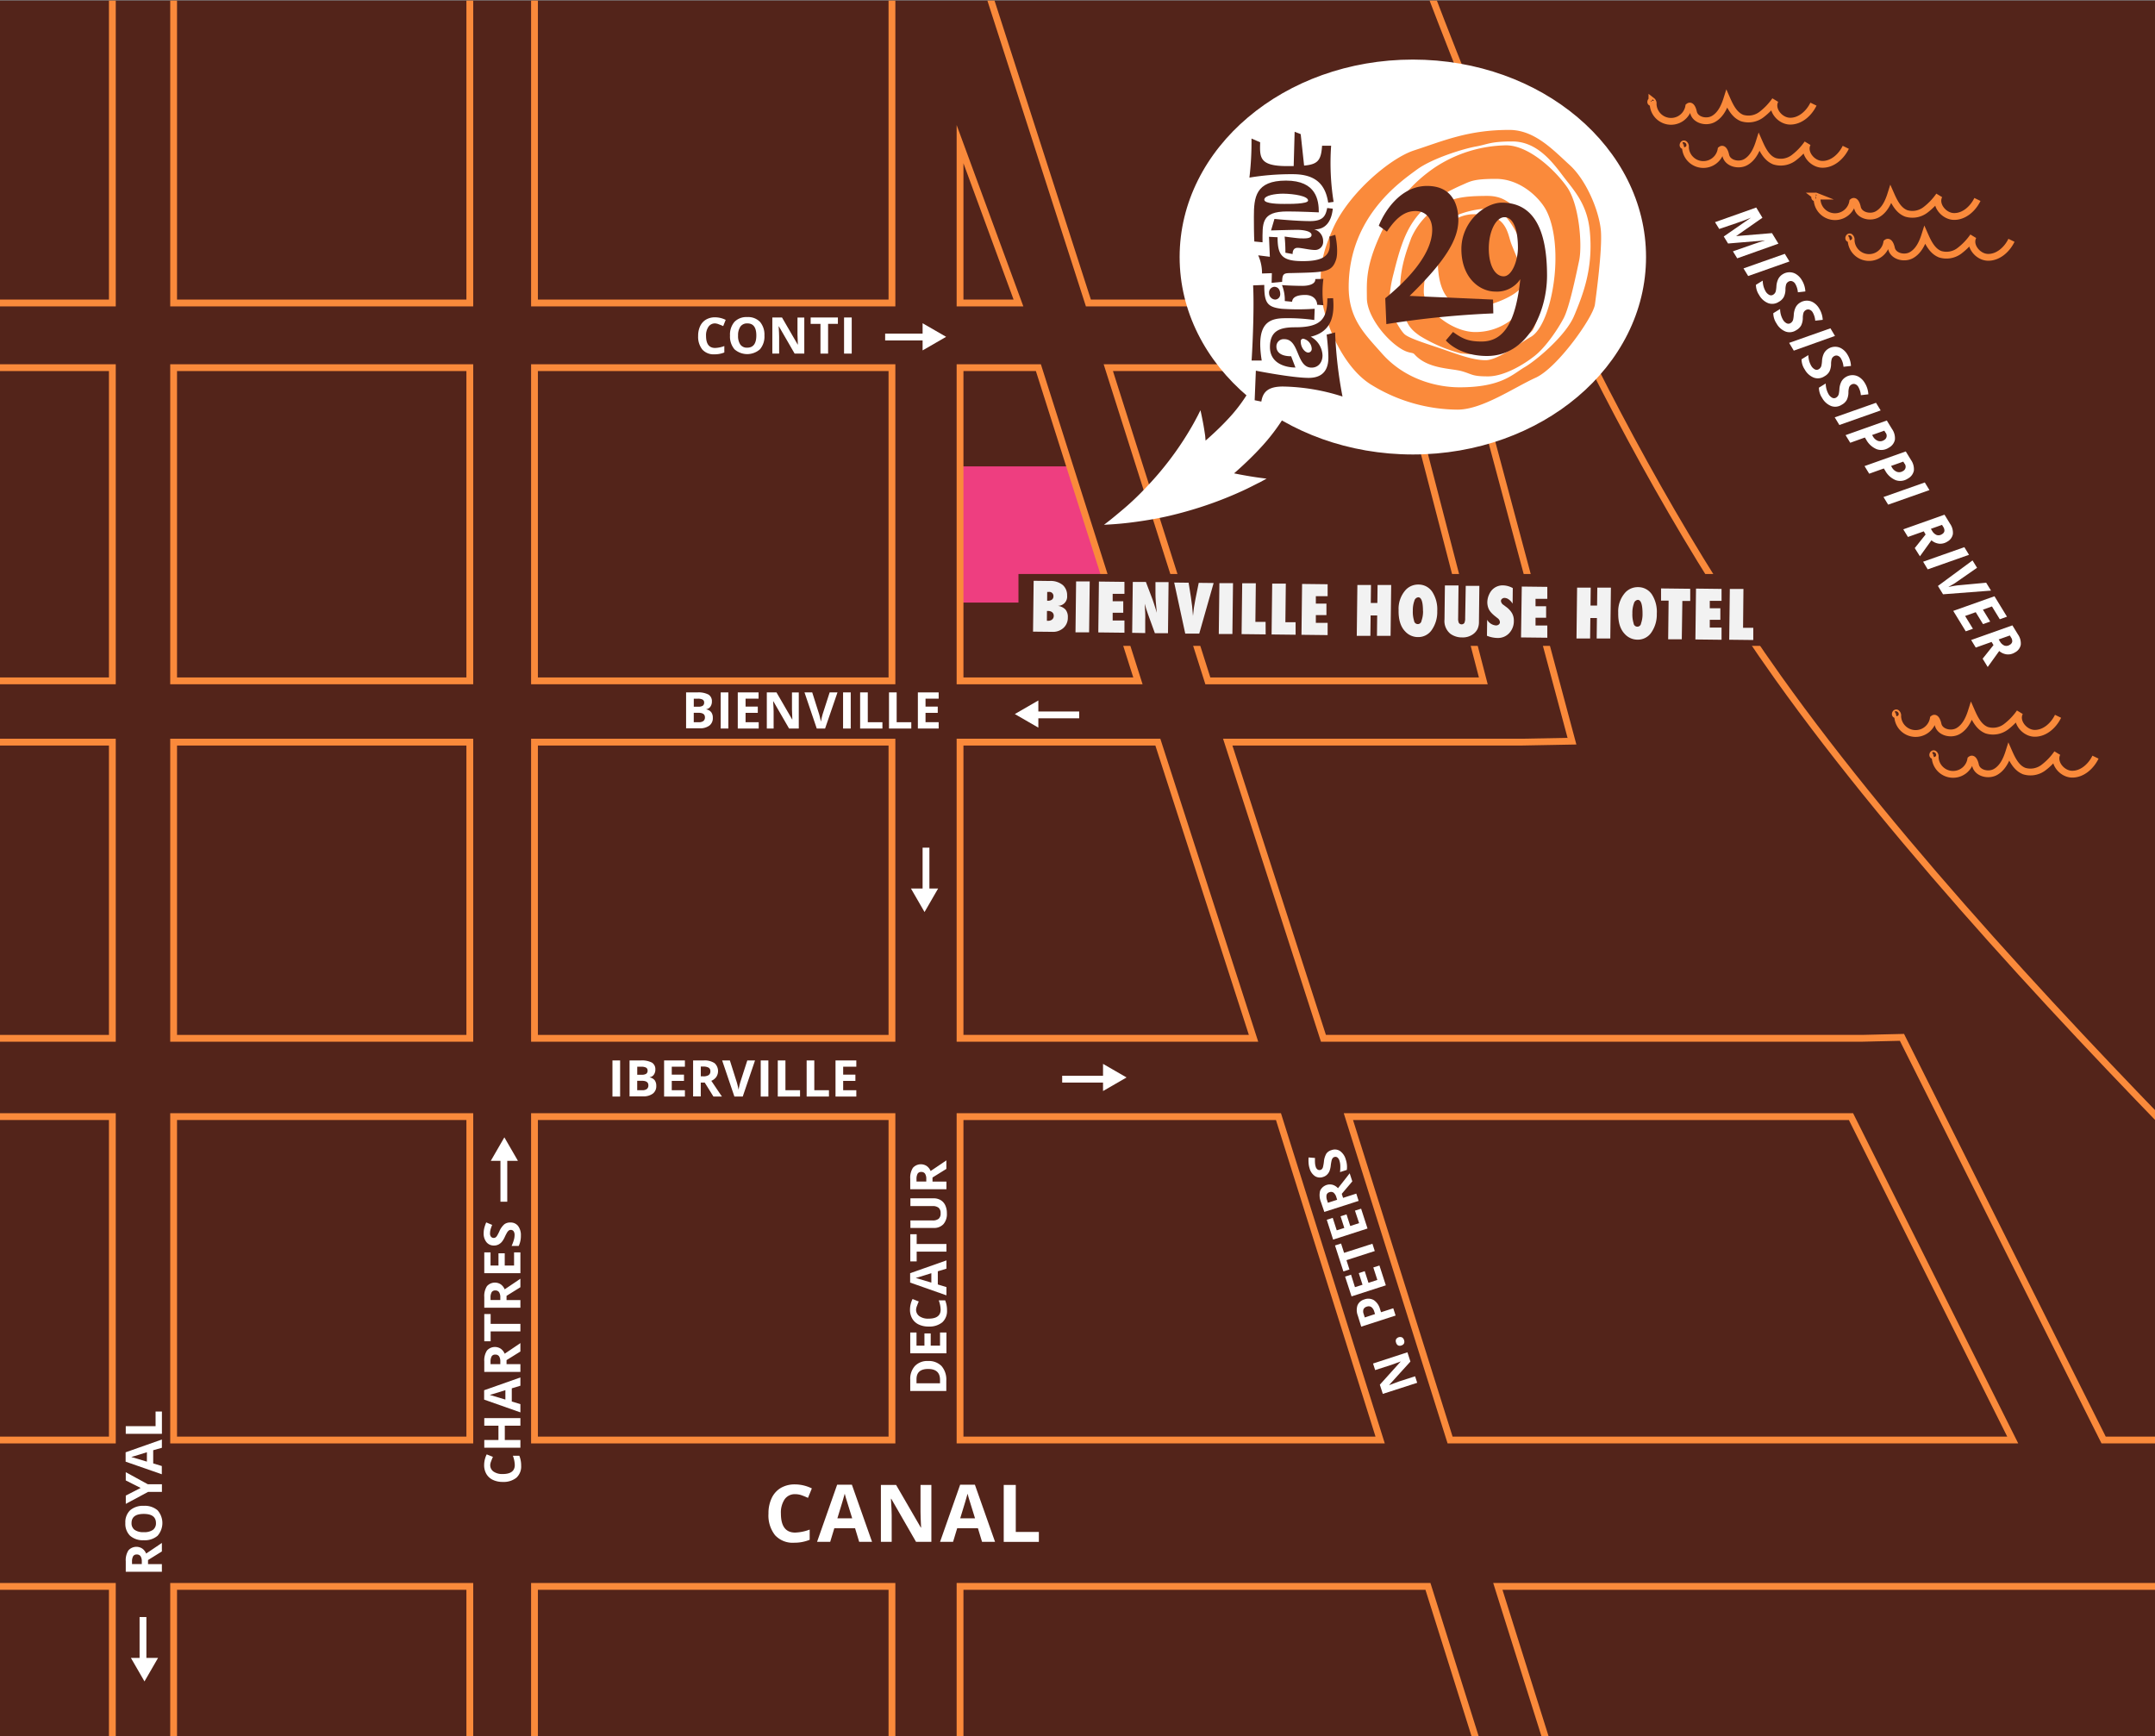 <svg id="Layer_8" data-name="Layer 8" xmlns="http://www.w3.org/2000/svg" xmlns:xlink="http://www.w3.org/1999/xlink" viewBox="0 0 633 510"><rect x="0" y="0" width="633" height="510" fill="#808080" stroke="none"/><defs><style>.cls-1,.cls-5,.cls-7{fill:none;}.cls-2{fill:#53241a;}.cls-3{fill:#ee3e80;}.cls-4{clip-path:url(#clip-path);}.cls-10,.cls-5{stroke:#fa8a3b;}.cls-10,.cls-5,.cls-7,.cls-9{stroke-miterlimit:10;}.cls-5,.cls-7{stroke-width:2px;}.cls-6,.cls-9{fill:#fff;}.cls-7,.cls-9{stroke:#fff;}.cls-8{fill:#f2f2f2;}.cls-10{fill:#fa8a3b;}</style><clipPath id="clip-path"><rect class="cls-1" x="-327" y="0.17" width="960" height="510"/></clipPath></defs><title>Latitude Map-solo-01</title><rect class="cls-2" x="-63.96" y="0.17" width="696.96" height="510"/><polyline class="cls-3" points="282 137 313.76 137 327.15 177 282 177 282 137"/><g class="cls-4"><polygon class="cls-5" points="282 89 299.16 89 282 42.34 282 89"/><polygon class="cls-5" points="340.1 218 282 218 282 305 368.21 305 340.1 218"/><rect class="cls-5" x="-63" y="108" width="96" height="92"/><rect class="cls-5" x="157" y="108" width="105" height="92"/><rect class="cls-5" x="51" y="108" width="87" height="92"/><rect class="cls-5" x="51" y="-2" width="87" height="91"/><rect class="cls-5" x="157" y="-2" width="105" height="91"/><rect class="cls-5" x="51" y="218" width="87" height="87"/><polygon class="cls-5" points="282 200 334.25 200 305.01 108 282 108 282 200"/><polygon class="cls-5" points="354.79 200 435.7 200 411.82 108 325.55 108 354.79 200"/><rect class="cls-5" x="157" y="218" width="105" height="87"/><rect class="cls-5" x="157" y="328" width="105" height="95"/><path class="cls-5" d="M653,348c-43-43.57-94.89-98.69-130.74-149C471,127,436.18,40,420.16-2H290.38L319.7,89H427.28l34.46,128.72-14.87.28H360.63l28.11,87H546.87l11.8-.28L617.91,423H653V348Z"/><rect class="cls-5" x="-63" y="-2" width="96" height="91"/><polygon class="cls-5" points="543.7 328 396.07 328 425.94 423 591.21 423 543.7 328"/><polygon class="cls-5" points="439.97 466 460.75 532 653 532 653 466 439.97 466"/><rect class="cls-5" x="-63" y="466" width="96" height="66"/><polygon class="cls-5" points="282 328 282 423 405.4 423 375.53 328 282 328"/><rect class="cls-5" x="-63" y="328" width="96" height="95"/><rect class="cls-5" x="51" y="328" width="87" height="95"/><rect class="cls-5" x="-63" y="218" width="96" height="87"/><polygon class="cls-5" points="419.44 466 282 466 282 532 440.21 532 419.44 466"/><rect class="cls-5" x="157" y="466" width="105" height="66"/><rect class="cls-5" x="51" y="466" width="87" height="66"/></g><path class="cls-6" d="M233.58,438.91a3.61,3.61,0,0,0-3.1,1.5,7,7,0,0,0-1.1,4.19q0,5.59,4.19,5.59a13.26,13.26,0,0,0,4.26-.88v3a11.85,11.85,0,0,1-4.59.86,7,7,0,0,1-5.58-2.21,9.36,9.36,0,0,1-1.93-6.35,10.37,10.37,0,0,1,.95-4.57,6.86,6.86,0,0,1,2.73-3,8.07,8.07,0,0,1,4.17-1,11.24,11.24,0,0,1,4.89,1.18L237.33,440a19.14,19.14,0,0,0-1.89-.78A5.63,5.63,0,0,0,233.58,438.91Z"/><path class="cls-6" d="M252.37,452.91l-1.21-4h-6.09l-1.21,4H240l5.9-16.78h4.33l5.92,16.78h-3.82ZM250.32,446q-1.68-5.41-1.89-6.11t-0.3-1.12q-0.38,1.46-2.16,7.23h4.36Z"/><path class="cls-6" d="M273.57,452.91h-4.5l-7.27-12.64h-0.1q0.22,3.35.22,4.78v7.86h-3.17V436.2h4.47l7.26,12.52h0.08q-0.17-3.26-.17-4.61V436.2h3.19v16.71Z"/><path class="cls-6" d="M288.46,452.91l-1.21-4h-6.09l-1.21,4h-3.82l5.9-16.78h4.33l5.92,16.78h-3.82ZM286.4,446q-1.68-5.41-1.89-6.11t-0.3-1.12q-0.38,1.46-2.16,7.23h4.36Z"/><path class="cls-6" d="M294.83,452.91V436.2h3.54V450h6.78v2.93H294.83Z"/><path class="cls-6" d="M179.9,322.11V311.5h2.25v10.61H179.9Z"/><path class="cls-6" d="M184.92,311.5h3.3a6.36,6.36,0,0,1,3.28.64,2.24,2.24,0,0,1,1,2,2.57,2.57,0,0,1-.45,1.56,1.79,1.79,0,0,1-1.19.73v0.07a2.34,2.34,0,0,1,1.46.84,2.74,2.74,0,0,1,.45,1.64,2.7,2.7,0,0,1-1,2.26,4.53,4.53,0,0,1-2.85.81h-4V311.5Zm2.25,4.2h1.31a2.38,2.38,0,0,0,1.33-.28,1.05,1.05,0,0,0,.41-0.94,0.94,0.94,0,0,0-.45-0.87,2.87,2.87,0,0,0-1.41-.26h-1.18v2.36Zm0,1.79v2.76h1.47a2.18,2.18,0,0,0,1.37-.36,1.31,1.31,0,0,0,.44-1.09q0-1.32-1.89-1.32h-1.39Z"/><path class="cls-6" d="M201.18,322.11h-6.11V311.5h6.11v1.84h-3.86v2.33h3.59v1.84h-3.59v2.74h3.86v1.86Z"/><path class="cls-6" d="M205.84,318v4.07h-2.25V311.5h3.09a5.29,5.29,0,0,1,3.2.79,3.14,3.14,0,0,1,.52,4.06,3.41,3.41,0,0,1-1.46,1.14q2.4,3.58,3.12,4.62h-2.5L207,318h-1.2Zm0-1.83h0.73a2.78,2.78,0,0,0,1.58-.36,1.27,1.27,0,0,0,.51-1.12,1.16,1.16,0,0,0-.52-1.07,3.15,3.15,0,0,0-1.61-.32h-0.68v2.87Z"/><path class="cls-6" d="M219.51,311.5h2.27l-3.61,10.61h-2.45l-3.6-10.61h2.27l2,6.31q0.17,0.56.34,1.3t0.22,1a18.51,18.51,0,0,1,.54-2.34Z"/><path class="cls-6" d="M223.45,322.11V311.5h2.25v10.61h-2.25Z"/><path class="cls-6" d="M228.46,322.11V311.5h2.25v8.75H235v1.86h-6.55Z"/><path class="cls-6" d="M236.94,322.11V311.5h2.25v8.75h4.3v1.86h-6.55Z"/><path class="cls-6" d="M251.53,322.11h-6.11V311.5h6.11v1.84h-3.86v2.33h3.59v1.84h-3.59v2.74h3.86v1.86Z"/><path class="cls-6" d="M43.48,459.45h4.07v2.25H36.94v-3.09a5.29,5.29,0,0,1,.79-3.2,3.14,3.14,0,0,1,4.06-.52,3.4,3.4,0,0,1,1.14,1.46q3.58-2.4,4.62-3.12v2.5l-4.07,2.53v1.2Zm-1.83,0v-0.73a2.78,2.78,0,0,0-.36-1.58,1.27,1.27,0,0,0-1.12-.51,1.16,1.16,0,0,0-1.07.52,3.15,3.15,0,0,0-.32,1.61v0.68h2.87Z"/><path class="cls-6" d="M42.23,442.33a5.76,5.76,0,0,1,4.05,1.31,5.66,5.66,0,0,1,0,7.49,5.78,5.78,0,0,1-4.06,1.31,5.7,5.7,0,0,1-4-1.31,4.9,4.9,0,0,1-1.4-3.76,4.83,4.83,0,0,1,1.41-3.74A5.77,5.77,0,0,1,42.23,442.33Zm0,7.74a4.43,4.43,0,0,0,2.68-.67,2.36,2.36,0,0,0,.9-2q0-2.69-3.58-2.69t-3.59,2.68a2.38,2.38,0,0,0,.9,2A4.41,4.41,0,0,0,42.23,450.07Z"/><path class="cls-6" d="M41.31,437.08l-4.37-2.21v-2.42L43.43,436h4.13v2.24H43.5l-6.55,3.52v-2.44Z"/><path class="cls-6" d="M47.56,425.28L45,426v3.87l2.53,0.77v2.42L36.9,429.36v-2.75l10.65-3.76v2.42Zm-4.41,1.31-3.88,1.2-0.71.19q0.93,0.24,4.59,1.37v-2.77Z"/><path class="cls-6" d="M47.56,421.18H36.94v-2.25H45.7v-4.3h1.86v6.55Z"/><path class="cls-6" d="M144,430.29a2.29,2.29,0,0,0,1,2,4.44,4.44,0,0,0,2.66.7q3.55,0,3.55-2.66a8.42,8.42,0,0,0-.56-2.71h1.89a7.51,7.51,0,0,1,.54,2.92,4.45,4.45,0,0,1-1.4,3.54,6,6,0,0,1-4,1.23,6.59,6.59,0,0,1-2.9-.6,4.36,4.36,0,0,1-1.91-1.73,5.12,5.12,0,0,1-.66-2.65,7.15,7.15,0,0,1,.75-3.11l1.83,0.73a12,12,0,0,0-.49,1.2A3.58,3.58,0,0,0,144,430.29Z"/><path class="cls-6" d="M152.86,416.55v2.24h-4.58V423h4.58v2.25H142.25V423h4.16v-4.2h-4.16v-2.24h10.61Z"/><path class="cls-6" d="M152.86,407.05l-2.53.77v3.87l2.53,0.77v2.42l-10.65-3.75v-2.75l10.65-3.76v2.42Zm-4.41,1.31-3.88,1.2-0.71.19q0.93,0.24,4.59,1.37v-2.77Z"/><path class="cls-6" d="M148.79,400.71h4.07V403H142.25v-3.09a5.29,5.29,0,0,1,.79-3.2,3.14,3.14,0,0,1,4.06-.52,3.4,3.4,0,0,1,1.14,1.46q3.58-2.4,4.62-3.12V397l-4.07,2.53v1.2Zm-1.83,0V400a2.78,2.78,0,0,0-.36-1.58,1.27,1.27,0,0,0-1.12-.51,1.16,1.16,0,0,0-1.07.52,3.15,3.15,0,0,0-.32,1.61v0.68H147Z"/><path class="cls-6" d="M152.86,388.84v2.25h-8.74V394h-1.87v-8h1.87v2.88h8.74Z"/><path class="cls-6" d="M148.79,381.89h4.07v2.25H142.25V381a5.29,5.29,0,0,1,.79-3.2,3.14,3.14,0,0,1,4.06-.52,3.4,3.4,0,0,1,1.14,1.46q3.58-2.4,4.62-3.12v2.5l-4.07,2.53v1.2Zm-1.83,0v-0.73a2.78,2.78,0,0,0-.36-1.58,1.27,1.27,0,0,0-1.12-.51,1.16,1.16,0,0,0-1.07.52,3.15,3.15,0,0,0-.32,1.61v0.68H147Z"/><path class="cls-6" d="M152.86,367.87V374H142.25v-6.11h1.84v3.86h2.33v-3.59h1.84v3.59H151v-3.86h1.86Z"/><path class="cls-6" d="M149.91,359.11a2.74,2.74,0,0,1,2.26,1A4.49,4.49,0,0,1,153,363a6.75,6.75,0,0,1-.64,3h-2.09a12.39,12.39,0,0,0,.68-1.82,5.4,5.4,0,0,0,.2-1.36,1.93,1.93,0,0,0-.28-1.14,1,1,0,0,0-.84-0.4,0.93,0.93,0,0,0-.56.17,2,2,0,0,0-.47.51,13.25,13.25,0,0,0-.72,1.38,6.49,6.49,0,0,1-.88,1.46,3.3,3.3,0,0,1-1,.78,2.8,2.8,0,0,1-1.31.29,2.74,2.74,0,0,1-2.21-1,4,4,0,0,1-.81-2.64,6.23,6.23,0,0,1,.2-1.58,10.92,10.92,0,0,1,.55-1.57l1.75,0.73a10.69,10.69,0,0,0-.49,1.4,4.53,4.53,0,0,0-.14,1.09,1.45,1.45,0,0,0,.3,1,1,1,0,0,0,.78.34,1,1,0,0,0,.52-0.14,1.52,1.52,0,0,0,.43-0.44,13.52,13.52,0,0,0,.74-1.43,5.69,5.69,0,0,1,1.43-2A2.79,2.79,0,0,1,149.91,359.11Z"/><path class="cls-6" d="M272.57,399.79a5.23,5.23,0,0,1,4,1.49,6.09,6.09,0,0,1,1.39,4.31v3H267.37v-3.33a5.61,5.61,0,0,1,1.37-4A5,5,0,0,1,272.57,399.79Zm0.06,2.34q-3.42,0-3.42,3v1.2h6.91v-1Q276.12,402.13,272.63,402.13Z"/><path class="cls-6" d="M278,391.42v6.11H267.37v-6.11h1.84v3.86h2.33v-3.59h1.84v3.59h2.74v-3.86H278Z"/><path class="cls-6" d="M269.09,384.65a2.29,2.29,0,0,0,1,2,4.44,4.44,0,0,0,2.66.7q3.55,0,3.55-2.66a8.43,8.43,0,0,0-.56-2.71h1.89a7.51,7.51,0,0,1,.54,2.92,4.45,4.45,0,0,1-1.4,3.54,6,6,0,0,1-4,1.23,6.59,6.59,0,0,1-2.9-.6,4.35,4.35,0,0,1-1.91-1.73,5.12,5.12,0,0,1-.66-2.65,7.13,7.13,0,0,1,.75-3.11l1.83,0.73a12.15,12.15,0,0,0-.49,1.2A3.56,3.56,0,0,0,269.09,384.65Z"/><path class="cls-6" d="M278,372.67l-2.53.77v3.87l2.53,0.77v2.42l-10.66-3.75V374L278,370.24v2.42ZM273.57,374l-3.88,1.2-0.71.19q0.93,0.24,4.59,1.37V374Z"/><path class="cls-6" d="M278,365.41v2.25h-8.74v2.88h-1.87v-8h1.87v2.88H278Z"/><path class="cls-6" d="M267.37,352h6.87a4,4,0,0,1,2.06.53,3.43,3.43,0,0,1,1.36,1.52,5.44,5.44,0,0,1,.47,2.35,4.5,4.5,0,0,1-1,3.18,3.72,3.72,0,0,1-2.87,1.13h-6.84V358.5h6.5a2.72,2.72,0,0,0,1.8-.49,2,2,0,0,0,.57-1.63,2,2,0,0,0-.58-1.6,2.73,2.73,0,0,0-1.81-.5h-6.48V352Z"/><path class="cls-6" d="M273.91,347.08H278v2.25H267.37v-3.09a5.29,5.29,0,0,1,.79-3.2,3.14,3.14,0,0,1,4.06-.52,3.41,3.41,0,0,1,1.14,1.46q3.58-2.4,4.62-3.12v2.5l-4.07,2.53v1.2Zm-1.83,0v-0.73a2.78,2.78,0,0,0-.36-1.58,1.27,1.27,0,0,0-1.12-.51,1.16,1.16,0,0,0-1.07.52,3.15,3.15,0,0,0-.32,1.61v0.68h2.87Z"/><path class="cls-6" d="M413.41,397.23l0.88,2.72-6.22,6.86,0,0.06q2-.78,2.84-1.06l4.75-1.53,0.62,1.91-10.1,3.26-0.87-2.7,6.15-6.83,0,0q-1.94.74-2.75,1l-4.78,1.54-0.62-1.93Z"/><path class="cls-6" d="M411.67,395.21a1.21,1.21,0,0,1-1,0,1.32,1.32,0,0,1-.59-0.81,1.29,1.29,0,0,1,0-1,1.41,1.41,0,0,1,1.73-.55,1.27,1.27,0,0,1,.6.78,1.3,1.3,0,0,1,0,1A1.21,1.21,0,0,1,411.67,395.21Z"/><path class="cls-6" d="M400.74,381.71a3.24,3.24,0,0,1,2.82.21,4.58,4.58,0,0,1,1.8,2.62l0.3,0.92,3.59-1.16,0.69,2.14-10.1,3.26-1-3.23a4.52,4.52,0,0,1-.11-3A3,3,0,0,1,400.74,381.71ZM403.9,386l-0.23-.71a2.47,2.47,0,0,0-.87-1.35,1.44,1.44,0,0,0-1.29-.12,1.48,1.48,0,0,0-1,.77,2,2,0,0,0,.06,1.41l0.31,1Z"/><path class="cls-6" d="M405.19,371.74l1.88,5.82L397,380.81,395.1,375l1.75-.57L398,378.1l2.22-.71-1.1-3.42,1.75-.57,1.1,3.42,2.61-.84-1.19-3.67Z"/><path class="cls-6" d="M403.13,365.35l0.69,2.14-8.32,2.68,0.88,2.74-1.78.57-2.46-7.63,1.78-.57,0.88,2.74Z"/><path class="cls-6" d="M399.81,355.05l1.88,5.82-10.1,3.26-1.87-5.82,1.75-.57,1.18,3.67,2.22-.71-1.1-3.42,1.75-.57,1.1,3.42,2.6-.84L398,355.62Z"/><path class="cls-6" d="M394.51,351.87l3.88-1.25,0.69,2.14L389,356,388,353.07a5.28,5.28,0,0,1-.23-3.29,3.14,3.14,0,0,1,3.7-1.74,3.41,3.41,0,0,1,1.54,1q2.67-3.38,3.44-4.39l0.77,2.38-3.1,3.66Zm-1.74.56-0.22-.69a2.79,2.79,0,0,0-.82-1.39,1.27,1.27,0,0,0-1.22-.14,1.16,1.16,0,0,0-.86.82,3.15,3.15,0,0,0,.19,1.63l0.21,0.65Z"/><path class="cls-6" d="M391.16,337.83a2.74,2.74,0,0,1,2.47.29,4.49,4.49,0,0,1,1.67,2.48,6.76,6.76,0,0,1,.31,3.06l-2,.64a12.35,12.35,0,0,0,.08-1.94,5.36,5.36,0,0,0-.23-1.36,1.93,1.93,0,0,0-.62-1,1,1,0,0,0-.92-0.12,0.94,0.94,0,0,0-.48.34,2,2,0,0,0-.29.63,13.23,13.23,0,0,0-.26,1.53,6.53,6.53,0,0,1-.39,1.66,3.29,3.29,0,0,1-.69,1,2.79,2.79,0,0,1-1.15.68,2.74,2.74,0,0,1-2.4-.23,4,4,0,0,1-1.58-2.26,6.21,6.21,0,0,1-.3-1.56,10.9,10.9,0,0,1,0-1.67l1.89,0.15a10.64,10.64,0,0,0,0,1.49,4.55,4.55,0,0,0,.2,1.08,1.45,1.45,0,0,0,.58.84,1,1,0,0,0,.84.09,1,1,0,0,0,.45-0.29,1.53,1.53,0,0,0,.27-0.55,13.27,13.27,0,0,0,.27-1.58,5.68,5.68,0,0,1,.73-2.38A2.79,2.79,0,0,1,391.16,337.83Z"/><path class="cls-6" d="M510,69.35l10.49-.87,1.9,3.1-12.11,4.3-1.26-2.05,5.73-2q2.05-.72,3.71-1.21l0,0-10.87.91-1.26-2.06,8-5.54,0,0q-0.7.31-1.87,0.76T505,67.26l-1.24-2,12.11-4.3,1.82,3L510,69.32Z"/><path class="cls-6" d="M512.13,78.84l12.13-4.28,1.37,2.24L513.5,81.08Z"/><path class="cls-6" d="M522.5,88.66a3.48,3.48,0,0,1-3.09.4,5.27,5.27,0,0,1-2.69-2.4,5.44,5.44,0,0,1-.94-3l2-1.23a6.38,6.38,0,0,0,.82,3.11,2.66,2.66,0,0,0,1.1,1.09,1.15,1.15,0,0,0,1.14-.06,1.67,1.67,0,0,0,.49-0.44,1.82,1.82,0,0,0,.27-0.55,9.16,9.16,0,0,0,.19-1.37,5.74,5.74,0,0,1,.57-2.3,3.54,3.54,0,0,1,1.28-1.35,3.72,3.72,0,0,1,2-.58,3.58,3.58,0,0,1,2,.59,5.06,5.06,0,0,1,1.6,1.68,7,7,0,0,1,1.06,3.36l-2.2.25a5.85,5.85,0,0,0-.75-2.45,1.75,1.75,0,0,0-.94-0.8,1.28,1.28,0,0,0-1.11.15,1.52,1.52,0,0,0-.63.72,5.22,5.22,0,0,0-.22,1.63,5.09,5.09,0,0,1-.48,2.12A3.6,3.6,0,0,1,522.5,88.66Z"/><path class="cls-6" d="M527.6,97a3.48,3.48,0,0,1-3.09.4,5.27,5.27,0,0,1-2.69-2.4,5.44,5.44,0,0,1-.94-3l2-1.23a6.38,6.38,0,0,0,.82,3.11,2.67,2.67,0,0,0,1.1,1.09,1.15,1.15,0,0,0,1.14-.06,1.65,1.65,0,0,0,.49-0.44,1.8,1.8,0,0,0,.27-0.55,9,9,0,0,0,.19-1.37,5.74,5.74,0,0,1,.57-2.3,3.54,3.54,0,0,1,1.28-1.35,3.72,3.72,0,0,1,2-.58,3.58,3.58,0,0,1,2,.59,5.06,5.06,0,0,1,1.6,1.68,7,7,0,0,1,1.06,3.36l-2.2.25a5.83,5.83,0,0,0-.75-2.45,1.74,1.74,0,0,0-.94-0.79,1.27,1.27,0,0,0-1.11.15,1.52,1.52,0,0,0-.63.72,5.22,5.22,0,0,0-.22,1.63,5.09,5.09,0,0,1-.48,2.12A3.6,3.6,0,0,1,527.6,97Z"/><path class="cls-6" d="M525.53,100.72l12.13-4.28L539,98.68,526.9,103Z"/><path class="cls-6" d="M535.9,110.54a3.48,3.48,0,0,1-3.09.4,5.27,5.27,0,0,1-2.69-2.4,5.44,5.44,0,0,1-.94-3l2-1.23a6.38,6.38,0,0,0,.82,3.11,2.67,2.67,0,0,0,1.1,1.09,1.15,1.15,0,0,0,1.14-.06,1.68,1.68,0,0,0,.49-0.44,1.87,1.87,0,0,0,.27-0.55,9.09,9.09,0,0,0,.19-1.37,5.73,5.73,0,0,1,.57-2.3,3.53,3.53,0,0,1,1.28-1.35,3.74,3.74,0,0,1,2-.58,3.59,3.59,0,0,1,2,.59,5,5,0,0,1,1.6,1.68,7,7,0,0,1,1.06,3.36l-2.2.25a5.83,5.83,0,0,0-.75-2.44,1.74,1.74,0,0,0-.94-0.8,1.27,1.27,0,0,0-1.11.15,1.52,1.52,0,0,0-.63.72,5.22,5.22,0,0,0-.22,1.63,5.1,5.1,0,0,1-.48,2.12A3.61,3.61,0,0,1,535.9,110.54Z"/><path class="cls-6" d="M541,118.88a3.48,3.48,0,0,1-3.09.4,5.27,5.27,0,0,1-2.69-2.4,5.44,5.44,0,0,1-.94-3l2-1.23a6.38,6.38,0,0,0,.82,3.11,2.68,2.68,0,0,0,1.1,1.09,1.15,1.15,0,0,0,1.14-.06,1.68,1.68,0,0,0,.49-0.44,1.84,1.84,0,0,0,.27-0.55,9.18,9.18,0,0,0,.19-1.37,5.72,5.72,0,0,1,.57-2.3,3.53,3.53,0,0,1,1.28-1.35,3.74,3.74,0,0,1,2-.58,3.59,3.59,0,0,1,2,.59,5,5,0,0,1,1.6,1.68,7,7,0,0,1,1.06,3.36l-2.2.25a5.83,5.83,0,0,0-.75-2.44,1.74,1.74,0,0,0-.94-0.8,1.27,1.27,0,0,0-1.11.15,1.52,1.52,0,0,0-.63.72,5.22,5.22,0,0,0-.22,1.63,5.09,5.09,0,0,1-.48,2.12A3.61,3.61,0,0,1,541,118.88Z"/><path class="cls-6" d="M538.92,122.6l12.13-4.28,1.37,2.24-12.13,4.28Z"/><path class="cls-6" d="M554.82,131.5a4,4,0,0,1-3.54.46,6.2,6.2,0,0,1-3.11-2.81l-0.39-.63-4.3,1.54-1.37-2.24,12.11-4.3,1.52,2.48a4.72,4.72,0,0,1,.86,3.16A3.43,3.43,0,0,1,554.82,131.5Zm-4.92-3.72,0.25,0.41a2.88,2.88,0,0,0,1.51,1.33,2,2,0,0,0,1.72-.23,1.43,1.43,0,0,0,.44-2.24l-0.33-.54Z"/><path class="cls-6" d="M560.39,140.59a4,4,0,0,1-3.54.46,6.21,6.21,0,0,1-3.11-2.81l-0.39-.63-4.3,1.54-1.37-2.24,12.11-4.3,1.52,2.48a4.72,4.72,0,0,1,.86,3.16A3.42,3.42,0,0,1,560.39,140.59Zm-4.92-3.72,0.25,0.41a2.88,2.88,0,0,0,1.51,1.33,2,2,0,0,0,1.72-.23,1.43,1.43,0,0,0,.44-2.24l-0.33-.54Z"/><path class="cls-6" d="M553.25,146l12.13-4.28,1.37,2.24-12.13,4.28Z"/><path class="cls-6" d="M565.08,156.08l-4.65,1.65-1.37-2.24,12.11-4.3,1.61,2.63a4.6,4.6,0,0,1,.85,3.07A3.2,3.2,0,0,1,572,159.1a3.85,3.85,0,0,1-2.36.61,4.18,4.18,0,0,1-2.31-1l-3.38,4.7L562.43,161l3.19-4Zm2.09-.74,0.35,0.57a2.79,2.79,0,0,0,1.33,1.24,1.78,1.78,0,0,0,1.6-.25,1.32,1.32,0,0,0,.69-0.9,1.94,1.94,0,0,0-.37-1.28l-0.33-.54Z"/><path class="cls-6" d="M564.89,165L577,160.73l1.37,2.24-12.13,4.28Z"/><path class="cls-6" d="M572.44,172.41a24.67,24.67,0,0,1,2.57-.46l8.4-.78,1.42,2.32-14.09,1.08-1.5-2.45,10.16-7.5,1.33,2.16-6.23,4.33c-0.21.15-.53,0.36-1,0.63s-0.89.51-1.13,0.63Z"/><path class="cls-6" d="M577.41,185.45l-3.67-6,12.11-4.3,3.67,6-2.11.75-2.3-3.76-2.66.95,2.14,3.5-2.11.74-2.14-3.5-3.12,1.11,2.3,3.76Z"/><path class="cls-6" d="M585,188.57l-4.65,1.65L579,188l12.11-4.3,1.61,2.63a4.6,4.6,0,0,1,.85,3.07,3.2,3.2,0,0,1-1.66,2.22,3.84,3.84,0,0,1-2.36.61,4.17,4.17,0,0,1-2.31-1l-3.38,4.7-1.49-2.44,3.19-4Zm2.09-.74,0.35,0.57a2.79,2.79,0,0,0,1.33,1.24,1.78,1.78,0,0,0,1.6-.25,1.32,1.32,0,0,0,.69-0.9,1.93,1.93,0,0,0-.37-1.28l-0.33-.54Z"/><path class="cls-6" d="M201.53,203.39h3.3a6.36,6.36,0,0,1,3.28.64,2.24,2.24,0,0,1,1,2,2.57,2.57,0,0,1-.45,1.56,1.78,1.78,0,0,1-1.19.73v0.07a2.34,2.34,0,0,1,1.46.84,2.74,2.74,0,0,1,.45,1.64,2.7,2.7,0,0,1-1,2.26,4.53,4.53,0,0,1-2.85.81h-4V203.39Zm2.25,4.2h1.31a2.39,2.39,0,0,0,1.33-.28,1.06,1.06,0,0,0,.41-0.94,0.94,0.94,0,0,0-.45-0.87,2.88,2.88,0,0,0-1.41-.26h-1.18v2.36Zm0,1.79v2.77h1.47a2.18,2.18,0,0,0,1.37-.36,1.31,1.31,0,0,0,.44-1.09q0-1.32-1.89-1.32h-1.39Z"/><path class="cls-6" d="M211.69,214V203.39h2.25V214h-2.25Z"/><path class="cls-6" d="M222.82,214h-6.11V203.39h6.11v1.84H219v2.33h3.59v1.84H219v2.74h3.86V214Z"/><path class="cls-6" d="M234.64,214h-2.86l-4.62-8H227.1q0.14,2.13.14,3v5h-2V203.39h2.84l4.61,7.95h0.05q-0.11-2.07-.11-2.93v-5h2V214Z"/><path class="cls-6" d="M243.7,203.39H246L242.36,214h-2.45l-3.6-10.61h2.27l2,6.31q0.17,0.56.34,1.3t0.22,1a18.51,18.51,0,0,1,.54-2.34Z"/><path class="cls-6" d="M247.64,214V203.39h2.25V214h-2.25Z"/><path class="cls-6" d="M252.65,214V203.39h2.25v8.75h4.3V214h-6.55Z"/><path class="cls-6" d="M261.13,214V203.39h2.25v8.75h4.3V214h-6.55Z"/><path class="cls-6" d="M275.72,214h-6.11V203.39h6.11v1.84h-3.86v2.33h3.59v1.84h-3.59v2.74h3.86V214Z"/><path class="cls-6" d="M210.09,95a2.29,2.29,0,0,0-2,1,4.44,4.44,0,0,0-.7,2.66q0,3.55,2.66,3.55a8.42,8.42,0,0,0,2.71-.56v1.89a7.51,7.51,0,0,1-2.92.54,4.45,4.45,0,0,1-3.54-1.4,6,6,0,0,1-1.23-4,6.59,6.59,0,0,1,.6-2.9,4.36,4.36,0,0,1,1.73-1.91,5.12,5.12,0,0,1,2.65-.66,7.15,7.15,0,0,1,3.11.75l-0.73,1.83a12,12,0,0,0-1.2-.49A3.58,3.58,0,0,0,210.09,95Z"/><path class="cls-6" d="M224.54,98.55a5.76,5.76,0,0,1-1.31,4.05,5.66,5.66,0,0,1-7.49,0,5.78,5.78,0,0,1-1.31-4.06,5.7,5.7,0,0,1,1.31-4,4.9,4.9,0,0,1,3.76-1.4,4.83,4.83,0,0,1,3.74,1.41A5.77,5.77,0,0,1,224.54,98.55Zm-7.74,0a4.43,4.43,0,0,0,.67,2.68,2.36,2.36,0,0,0,2,.9q2.69,0,2.69-3.58T219.51,95a2.38,2.38,0,0,0-2,.9A4.41,4.41,0,0,0,216.8,98.55Z"/><path class="cls-6" d="M236.27,103.87h-2.86l-4.62-8h-0.07q0.14,2.13.14,3v5h-2V93.26h2.84l4.61,7.95h0.05q-0.11-2.07-.11-2.93v-5h2v10.61Z"/><path class="cls-6" d="M243.22,103.87H241V95.14h-2.88V93.26h8v1.87h-2.88v8.74Z"/><path class="cls-6" d="M247.93,103.87V93.26h2.25v10.61h-2.25Z"/><line class="cls-7" x1="317" y1="210" x2="304" y2="210"/><polygon class="cls-6" points="305 205.76 298.09 209.75 305 213.74 305 205.76"/><line class="cls-7" x1="260" y1="99" x2="273" y2="99"/><polygon class="cls-6" points="271 102.93 277.91 98.94 271 94.95 271 102.93"/><line class="cls-7" x1="312" y1="317" x2="325" y2="317"/><polygon class="cls-6" points="324 320.49 330.91 316.5 324 312.51 324 320.49"/><line class="cls-7" x1="272" y1="249" x2="272" y2="262"/><polygon class="cls-6" points="267.58 261 271.57 267.91 275.56 261 267.58 261"/><line class="cls-7" x1="42" y1="475" x2="42" y2="488"/><polygon class="cls-6" points="38.45 487 42.44 493.91 46.43 487 38.45 487"/><line class="cls-7" x1="148" y1="353" x2="148" y2="340"/><polygon class="cls-6" points="152.14 341 148.15 334.09 144.16 341 152.14 341"/><path class="cls-5" d="M485.06,30.08c-0.33.12-.16-0.61,0.17-0.48a0.94,0.94,0,0,1,.35.92,5.27,5.27,0,0,0,10.46.76c0.69-.55,1.21.8,1.39,1.66,0.49,2.36,3.78,3.19,5.88,2s3.2-3.56,3.93-5.87c1,2.27,2.22,4.76,4.54,5.62a6.31,6.31,0,0,0,5.59-1,18.65,18.65,0,0,0,4.06-4.24c-1.39,2.66,1.35,6.09,4.35,6.14s5.59-2.3,6.9-5"/><path class="cls-5" d="M494.55,42.76c-0.33.12-.16-0.61,0.17-0.48a0.94,0.94,0,0,1,.35.92,5.27,5.27,0,0,0,10.46.76c0.69-.55,1.21.8,1.39,1.66,0.49,2.36,3.78,3.19,5.88,2s3.2-3.56,3.93-5.87c1,2.27,2.22,4.76,4.54,5.62a6.31,6.31,0,0,0,5.59-1,18.65,18.65,0,0,0,4.06-4.24c-1.39,2.66,1.35,6.09,4.35,6.14s5.59-2.3,6.9-5"/><path class="cls-5" d="M533.22,58.08c-0.33.12-.16-0.61,0.17-0.48a0.94,0.94,0,0,1,.35.92,5.27,5.27,0,0,0,10.46.76c0.69-.55,1.21.8,1.39,1.66,0.49,2.36,3.78,3.19,5.88,2s3.2-3.56,3.93-5.87c1,2.27,2.22,4.76,4.54,5.62a6.31,6.31,0,0,0,5.59-1,18.65,18.65,0,0,0,4.06-4.24c-1.39,2.66,1.35,6.09,4.35,6.14s5.59-2.3,6.9-5"/><path class="cls-5" d="M543.22,70.08c-0.33.12-.16-0.61,0.17-0.48a0.94,0.94,0,0,1,.35.92,5.27,5.27,0,0,0,10.46.76c0.69-.55,1.21.8,1.39,1.66,0.49,2.36,3.78,3.19,5.88,2s3.2-3.56,3.93-5.87c1,2.27,2.22,4.76,4.54,5.62a6.31,6.31,0,0,0,5.59-1,18.65,18.65,0,0,0,4.06-4.24c-1.39,2.66,1.35,6.09,4.35,6.14s5.59-2.3,6.9-5"/><path class="cls-5" d="M556.9,209.9c-0.33.12-.16-0.61,0.17-0.48a0.94,0.94,0,0,1,.35.92,5.27,5.27,0,0,0,10.46.76c0.69-.55,1.21.8,1.39,1.66,0.49,2.36,3.78,3.19,5.88,2s3.2-3.56,3.93-5.87c1,2.27,2.22,4.76,4.54,5.62a6.31,6.31,0,0,0,5.59-1,18.65,18.65,0,0,0,4.06-4.24c-1.39,2.66,1.35,6.09,4.35,6.14s5.59-2.3,6.9-5"/><path class="cls-5" d="M567.9,221.9c-0.33.12-.16-0.61,0.17-0.48a0.94,0.94,0,0,1,.35.92,5.27,5.27,0,0,0,10.46.76c0.69-.55,1.21.8,1.39,1.66,0.49,2.36,3.78,3.19,5.88,2s3.2-3.56,3.93-5.87c1,2.27,2.22,4.76,4.54,5.62a6.31,6.31,0,0,0,5.59-1,18.65,18.65,0,0,0,4.06-4.24c-1.39,2.66,1.35,6.09,4.35,6.14s5.59-2.3,6.9-5"/><rect class="cls-2" x="299.16" y="168.61" width="219.94" height="21.11"/><path class="cls-8" d="M303.44,185.54l0.18-14.94,4.69,0.06a5.62,5.62,0,0,1,3.89,1.21,4,4,0,0,1,1.25,3.09,2.71,2.71,0,0,1-2.82,3,3.79,3.79,0,0,1,2.32,1.07,3.37,3.37,0,0,1,.71,2.35,4,4,0,0,1-1.29,3.08,4.53,4.53,0,0,1-3.27,1.14Zm4.07-3.19,0.2,0h0.14a1.76,1.76,0,0,0,1.21-.38,1.35,1.35,0,0,0,.46-1.06,1.29,1.29,0,0,0-.44-1.05,1.86,1.86,0,0,0-1.23-.39h-0.32Zm0.07-5.89h0.27a1.78,1.78,0,0,0,1.15-.33,1.15,1.15,0,0,0,.43-0.94,1.21,1.21,0,0,0-1.41-1.31h-0.42Z"/><path class="cls-8" d="M319.91,185.74l-4,0,0.18-14.94,4,0Z"/><path class="cls-8" d="M322.61,185.77l0.18-14.94,7.5,0.09,0,3.51-3.46,0,0,2.18,3.11,0,0,3.38-3.11,0,0,2.28,3.46,0,0,3.59Z"/><path class="cls-8" d="M332.56,185.89l0.18-14.94,3.85,0,2,5.27,0.36,1.07q0.2,0.6.44,1.39l0.4,1.32q-0.2-1.95-.3-3.33t-0.09-2.32l0-3.36,3.85,0L343.08,186l-3.85,0-2-5.52q-0.31-.88-0.56-1.66t-0.43-1.47q0.11,1.58.15,2.75t0,2.05l0,3.81Z"/><path class="cls-8" d="M352.26,186.12l-4.11,0-3.25-15,4.24,0.05,0.68,4.28q0.39,2.45.6,5.48,0.12-1.34.29-2.51t0.4-2.28l1-4.93,4.38,0.05Z"/><path class="cls-8" d="M362,186.24l-4,0,0.18-14.94,4,0Z"/><path class="cls-8" d="M371.77,186.35l-7.07-.08,0.18-14.94,4,0-0.13,11.35,3,0Z"/><path class="cls-8" d="M380.57,186.45l-7.06-.08,0.18-14.94,4,0-0.13,11.35,3,0Z"/><path class="cls-8" d="M382.29,186.47l0.18-14.94,7.5,0.09,0,3.51-3.46,0,0,2.18,3.11,0,0,3.38-3.11,0,0,2.28,3.46,0,0,3.59Z"/><path class="cls-8" d="M408.46,186.78l-4,0,0.07-6-1.93,0-0.07,6-4,0,0.18-14.94,4,0-0.06,5.28,1.93,0,0.06-5.28,4,0Z"/><path class="cls-8" d="M422.17,179.52a9.22,9.22,0,0,1-1.62,5.54,4.78,4.78,0,0,1-4.06,2.08,5.07,5.07,0,0,1-3.76-1.68q-2-2.09-1.91-6.24a8.28,8.28,0,0,1,2.14-6,5,5,0,0,1,3.67-1.51,4.82,4.82,0,0,1,4.09,2.16A9.48,9.48,0,0,1,422.17,179.52Zm-4.19,0q0-4.05-1.38-4.07a1.34,1.34,0,0,0-1.15,1.05,7.82,7.82,0,0,0-.45,2.9,8.63,8.63,0,0,0,.36,2.93,1.1,1.1,0,0,0,2.19,0A8,8,0,0,0,418,179.5Z"/><path class="cls-8" d="M430.54,172.1l4,0-0.12,10.57a4.78,4.78,0,0,1-.44,2.14,4.16,4.16,0,0,1-1.37,1.54,5.13,5.13,0,0,1-3.12.89,5.73,5.73,0,0,1-3.46-1.07,4.84,4.84,0,0,1-1.73-4.2l0.12-10,4,0-0.11,9.64a2.94,2.94,0,0,0,.22,1.39,1,1,0,0,0,1.6,0,3.12,3.12,0,0,0,.24-1.4Z"/><path class="cls-8" d="M436.77,186.75l0.06-4.69a3.29,3.29,0,0,0,2.55,1.66,1.28,1.28,0,0,0,.86-0.27,0.86,0.86,0,0,0,.34-0.69,1.56,1.56,0,0,0-.7-1.18l-0.65-.52a9,9,0,0,1-1.11-1,5,5,0,0,1-.74-1A4.17,4.17,0,0,1,437,178a4.81,4.81,0,0,1-.12-1.16,5.6,5.6,0,0,1,.51-2.18,5.52,5.52,0,0,1,.57-1,4.25,4.25,0,0,1,3.51-1.71,6.24,6.24,0,0,1,2.89.8l-0.05,4.57a4.27,4.27,0,0,0-1.11-1.22,2.16,2.16,0,0,0-1.23-.46,1.09,1.09,0,0,0-.77.26,0.79,0.79,0,0,0-.32.63,1.59,1.59,0,0,0,.81,1.2l0.63,0.48a6.24,6.24,0,0,1,1.81,1.91,4.42,4.42,0,0,1,.54,2.27,5.11,5.11,0,0,1-1.39,3.62,4.47,4.47,0,0,1-3.42,1.39A8.48,8.48,0,0,1,436.77,186.75Z"/><path class="cls-8" d="M446.78,187.24L447,172.3l7.5,0.09,0,3.51-3.46,0,0,2.18,3.11,0,0,3.38-3.11,0,0,2.28,3.46,0,0,3.59Z"/><path class="cls-8" d="M473,187.55l-4,0,0.07-6-1.93,0-0.07,6-4,0,0.18-14.94,4,0-0.06,5.28,1.93,0,0.06-5.28,4,0Z"/><path class="cls-8" d="M486.66,180.28a9.22,9.22,0,0,1-1.62,5.54A4.78,4.78,0,0,1,481,187.9a5.07,5.07,0,0,1-3.76-1.68q-2-2.09-1.91-6.24a8.28,8.28,0,0,1,2.14-6,5,5,0,0,1,3.67-1.51,4.82,4.82,0,0,1,4.09,2.16A9.48,9.48,0,0,1,486.66,180.28Zm-4.19,0q0-4.05-1.38-4.07a1.34,1.34,0,0,0-1.15,1.05,7.82,7.82,0,0,0-.45,2.9,8.63,8.63,0,0,0,.36,2.93,1.1,1.1,0,0,0,2.19,0A8,8,0,0,0,482.47,180.26Z"/><path class="cls-8" d="M494,187.79l-4,0,0.13-11.36-2.22,0,0-3.58,8.57,0.1,0,3.58-2.31,0Z"/><path class="cls-8" d="M498,187.84l0.18-14.94,7.5,0.09,0,3.51-3.46,0,0,2.18,3.11,0,0,3.38-3.11,0,0,2.28,3.46,0,0,3.59Z"/><path class="cls-8" d="M515,188l-7.07-.08L508.11,173l4,0L512,184.42l3,0Z"/><path class="cls-6" d="M352.62,120.5l-0.8,1.6c-0.53,1-1.29,2.46-2.31,4.16a92,92,0,0,1-8.62,12.18c-1.78,2.14-3.69,4.2-5.56,6.11s-3.72,3.61-5.37,5-3.07,2.58-4.08,3.37l-1.6,1.24-0.08,0h0l0,0,0.05,0,2-.12c1.3-.08,3.16-0.22,5.4-0.49s4.86-.65,7.7-1.17,5.84-1.23,8.86-2.08a111.58,111.58,0,0,0,16.49-6c2.23-1,4.06-2,5.35-2.62l2-1.08s-2.44-.28-4.83-0.68c-1.2-.2-2.38-0.41-3.26-0.58l-1.47-.29c2.58-2.27,5.06-4.6,7.47-7.18a58.77,58.77,0,0,0,7.82-10.35,36.55,36.55,0,0,0,4.67-13.16l-12.63-1.71a23.85,23.85,0,0,1-3.08,8.49,46.21,46.21,0,0,1-6.12,8.05c-2,2.15-4.23,4.25-6.5,6.24L354,128c-0.12-.85-0.3-2-0.49-3.09C353.11,122.68,352.62,120.5,352.62,120.5Z"/><g id="logo_halo" data-name="logo halo"><ellipse class="cls-9" cx="415" cy="75.5" rx="68" ry="57.5"/></g><path class="cls-10" d="M469.77,68.27c-0.3-5.56-4.06-14.88-9-19.39s-10.22-10.22-17.44-10.22c-12.11,0-19.31,3.24-27.82,6-6.92,2.26-18.94,12.48-23.45,22.55s-3.56,14.13-3.46,18.64c0.15,6.47,5.56,21.5,14.73,26.91a48.3,48.3,0,0,0,24.81,7.07c7.07,0,16.39-6.46,22.7-9.32S467.52,92.93,468,89.32,470.07,73.84,469.77,68.27Zm-6.92,24.66c-2.41,5.86-11.13,13.23-14.73,15.34s-6.92,6-19.39,6c-6.63,0-16.24-2.26-23.15-10.07-5.21-5.89-10-10.42-9.92-20.15,0.15-20.75,15.49-31.12,20.15-34.58s14.13-6.31,17.59-6.92,4.21-1.5,10.83-1.5c7.37,0,12,6,15.18,10.22s7.07,8.12,8,15.94C468.72,78.92,465.26,87.07,462.86,92.93Z"/><path class="cls-10" d="M459.85,55.19c-3.61-5.11-11.13-12-17.44-12a38.59,38.59,0,0,0-20.75,6.47c-6.77,4.66-11.73,10.52-15.94,19.85S402,83.16,402,87.52s4.06,10.07,8,13.23,4.86,1.89,5.86,3c3.76,4.21,10.52,3.91,13.68,4.81s2.86,1.5,7.52,1.5,10.37-3.46,13.53-6,6.61-7.67,8.27-10.82,3.61-12.63,4.51-16.84S463.46,60.31,459.85,55.19ZM457.14,80.9c-0.9,9-3.76,16.54-7.22,18.49s-9.77,6.92-13.53,6.92-8.12-1.65-12.48-3.16S414,100,412.34,98.64s-4.81-7.52-4.81-9.32a39.92,39.92,0,0,1,1.35-9.17c3.14-12.56,5.71-19.85,20.45-26.31,2.44-1.07,3.46-1.8,10.07-1.8s12,4.51,14.58,8.42S458,71.88,457.14,80.9Z"/><path class="cls-10" d="M452,75.79c-0.9-3.76-4.36-11.88-6.46-13.68s-4.06-4.06-8.57-4.06c-7.07,0-10.07.6-13.83,2.71A21.07,21.07,0,0,0,415,70.08c-0.9,2.56-4.06,10.07-3,17.44s2.56,8.72,5.26,10.67a43.5,43.5,0,0,0,11.88,5.11c2.11,0.3,8.12.6,9.32-.15s10.52-4.81,11.43-6.62,2.71-6.92,2.56-9.77S452.93,79.55,452,75.79Zm-5.26,15.94c-1.35,2.11-6.16,6.31-13.38,6.31s-15.64-6.92-15.64-12.33,2.26-14.28,4.51-18.49,9.19-5.92,12.78-6.31a34.26,34.26,0,0,1,4.06,0c2.71,0,6.31,5.86,7.52,8.72a85.69,85.69,0,0,1,2.86,8.87C450.23,81.05,448.12,89.62,446.77,91.73Z"/><path class="cls-10" d="M432,63.46c-2.09.26-9.17,1.35-9.17,12.93s5,14,10.67,13.38,13.53-4.21,13.53-7.07-2.71-8.57-3.61-11-1.21-6.89-6.16-7.82A18.22,18.22,0,0,0,432,63.46Z"/><path class="cls-2" d="M405,66.31c1.57-4,6.27-11.69,14.18-11.69s9.19,6.3,9.19,10c0,5.7-3.81,12.05-14.32,22.3L438.56,88l0.08,4.06a269.27,269.27,0,0,0-31.42,3.15l-0.32-7.6c4.9-4,13.79-12.15,13.79-20.12,0-3.81-2.37-5.5-4.83-5.5s-5.17,1-8.47,6.06Z"/><path class="cls-2" d="M441.15,59.53c-4.9,0-11.89,5.52-11.89,13.64,0,8.33,5.26,12.48,10,12.48A8.22,8.22,0,0,0,446.57,82c-1.24,11.55-4.25,18.32-11.39,18.32-4.07,0-5.75-.94-8.38-2.81L424.69,100c1.61,1.82,5.68,4.57,12.08,4.57,12,0,17.65-13.13,17.65-23.67C454.41,67.48,450.51,59.53,441.15,59.53Zm0.52,21.64c-2.46,0-4.36-3.09-4.36-8.17s2.12-9.2,4.62-9.2c2.71,0,3.94,3.93,3.94,9C445.86,76.55,444.12,81.17,441.67,81.17Z"/><path class="cls-2" d="M368.54,117.57l0.35-8.68S379.52,111,384.4,111c2.21,0,5.86-.63,5.79-6.09,0-2.41-.5-6.62-0.5-6.62l2.48-.64a123.83,123.83,0,0,0,2.17,18.83,60,60,0,0,0-17.49-2.94c-4.21,0-5.89,1.47-6.35,4.42Z"/><path class="cls-2" d="M389.89,87.64c0,6.27-2.09,8.5-9.48,8.5-4.37,0-7.38.94-7.38,5.82s4.68,6,7.49,6l-1.27-3.31c-3.45,0-4.32-1.56-4.32-2.8a2.12,2.12,0,0,1,2.34-2.22c4.48,0,3.45,8.36,8,8.36,1.91,0,3.2-1.5,3.2-3.58a6.51,6.51,0,0,0-3.47-5.5c6.35-1.49,7-6.58,6.58-11.32Zm-4.59,14.78a1.06,1.06,0,0,1-1,1.15c-1,0-2.22-1.49-2.22-3.19a0.75,0.75,0,0,1,.73-0.89A3.17,3.17,0,0,1,385.3,102.43Z"/><path class="cls-2" d="M367.64,105.91c0.44-6.89.74-16.72,0.44-22.08l3.28-.13c0,5.13.75,6.5,5.09,7a70.34,70.34,0,0,0,9.72,0L386.05,94a54.61,54.61,0,0,0-8.44-.53c-4.87,0-8.77,1.39-7,12.43Z"/><path class="cls-2" d="M377.39,88.43a11.81,11.81,0,0,0-.83-4.69c1,0.11,4.15.23,6,.23,2.05,0,3.91-.59,3.78-2l2.39-.05a29,29,0,0,0,0,7.73l-1.84-.13c0-1.37-1.07-2.88-3.49-2.88-3,0-3.78,1-3.87,2Z"/><path class="cls-2" d="M372.78,86.15a1.69,1.69,0,0,1,1.48-1.9c1.25,0,1.79,1,1.79,2.15A1.56,1.56,0,0,1,374.63,88,1.88,1.88,0,0,1,372.78,86.15Z"/><path class="cls-2" d="M373.59,80.24l-2.89.1A12.67,12.67,0,0,0,369.58,75L373,75.43l-0.25-5.87,2.52,0.13c0,5,1.14,6.83,6.43,7,9,0.27,9.27-2.82,8.77-7.17l1.74-.54c0.6,2.59.75,5.72,0.26,7.24-1.25,3.87-3.3,3.75-13.45,4-2,0-2.36.31-2.41,2.57l-3.09.29Z"/><path class="cls-2" d="M377.57,74.24l2.13,0.38s-0.17-1.82,1.44-1.82c1.17,0,3.53.63,5.1,0.63a2.35,2.35,0,0,0,2.41-2.54A3.58,3.58,0,0,0,386,67.35c1.61,0.1,4.89-.43,5.49-6.05l-1.64-.2c-0.47,2.14-1,3.85-5.05,3.85s-10.45-.64-10.45-0.64l-1,3.38c3.31-.09,6.29-0.17,7.73-0.17s4.17,0.31,4.17,1.5-2.28,1-3.18,1-4.73-.53-4.73-0.53A44.2,44.2,0,0,1,377.57,74.24Z"/><path class="cls-2" d="M368.31,63.68c0,5.65.13,7.26,0.13,7.26l2.41,0.23c0-5.55-.47-9.06,7.29-9.06,3.75,0,9.24.27,9.24,0.27,0-3.51-.67-9.33-9.64-9.33S368.31,58,368.31,63.68Zm15.92-4.78c0,1.07-5.68,1-7,1s-5.86,0-5.86-1.24,3.15-1.77,5.52-1.77C380.18,56.93,384.23,57.6,384.23,58.9Z"/><path class="cls-2" d="M380.28,38.71L380,48.79h-1.92c-8.2,0-8.05-2.54-7.93-7l-2.54-1.09A90.05,90.05,0,0,1,367,52.17a74.89,74.89,0,0,1,12.74-1c6.66,0,9.56,2.94,10.4,8.35l1.59-.22A72.31,72.31,0,0,1,391,42.8l-2.66,0c-0.28,4.24-1.2,5.49-5.28,5.84l-1-9.24Z"/></svg>